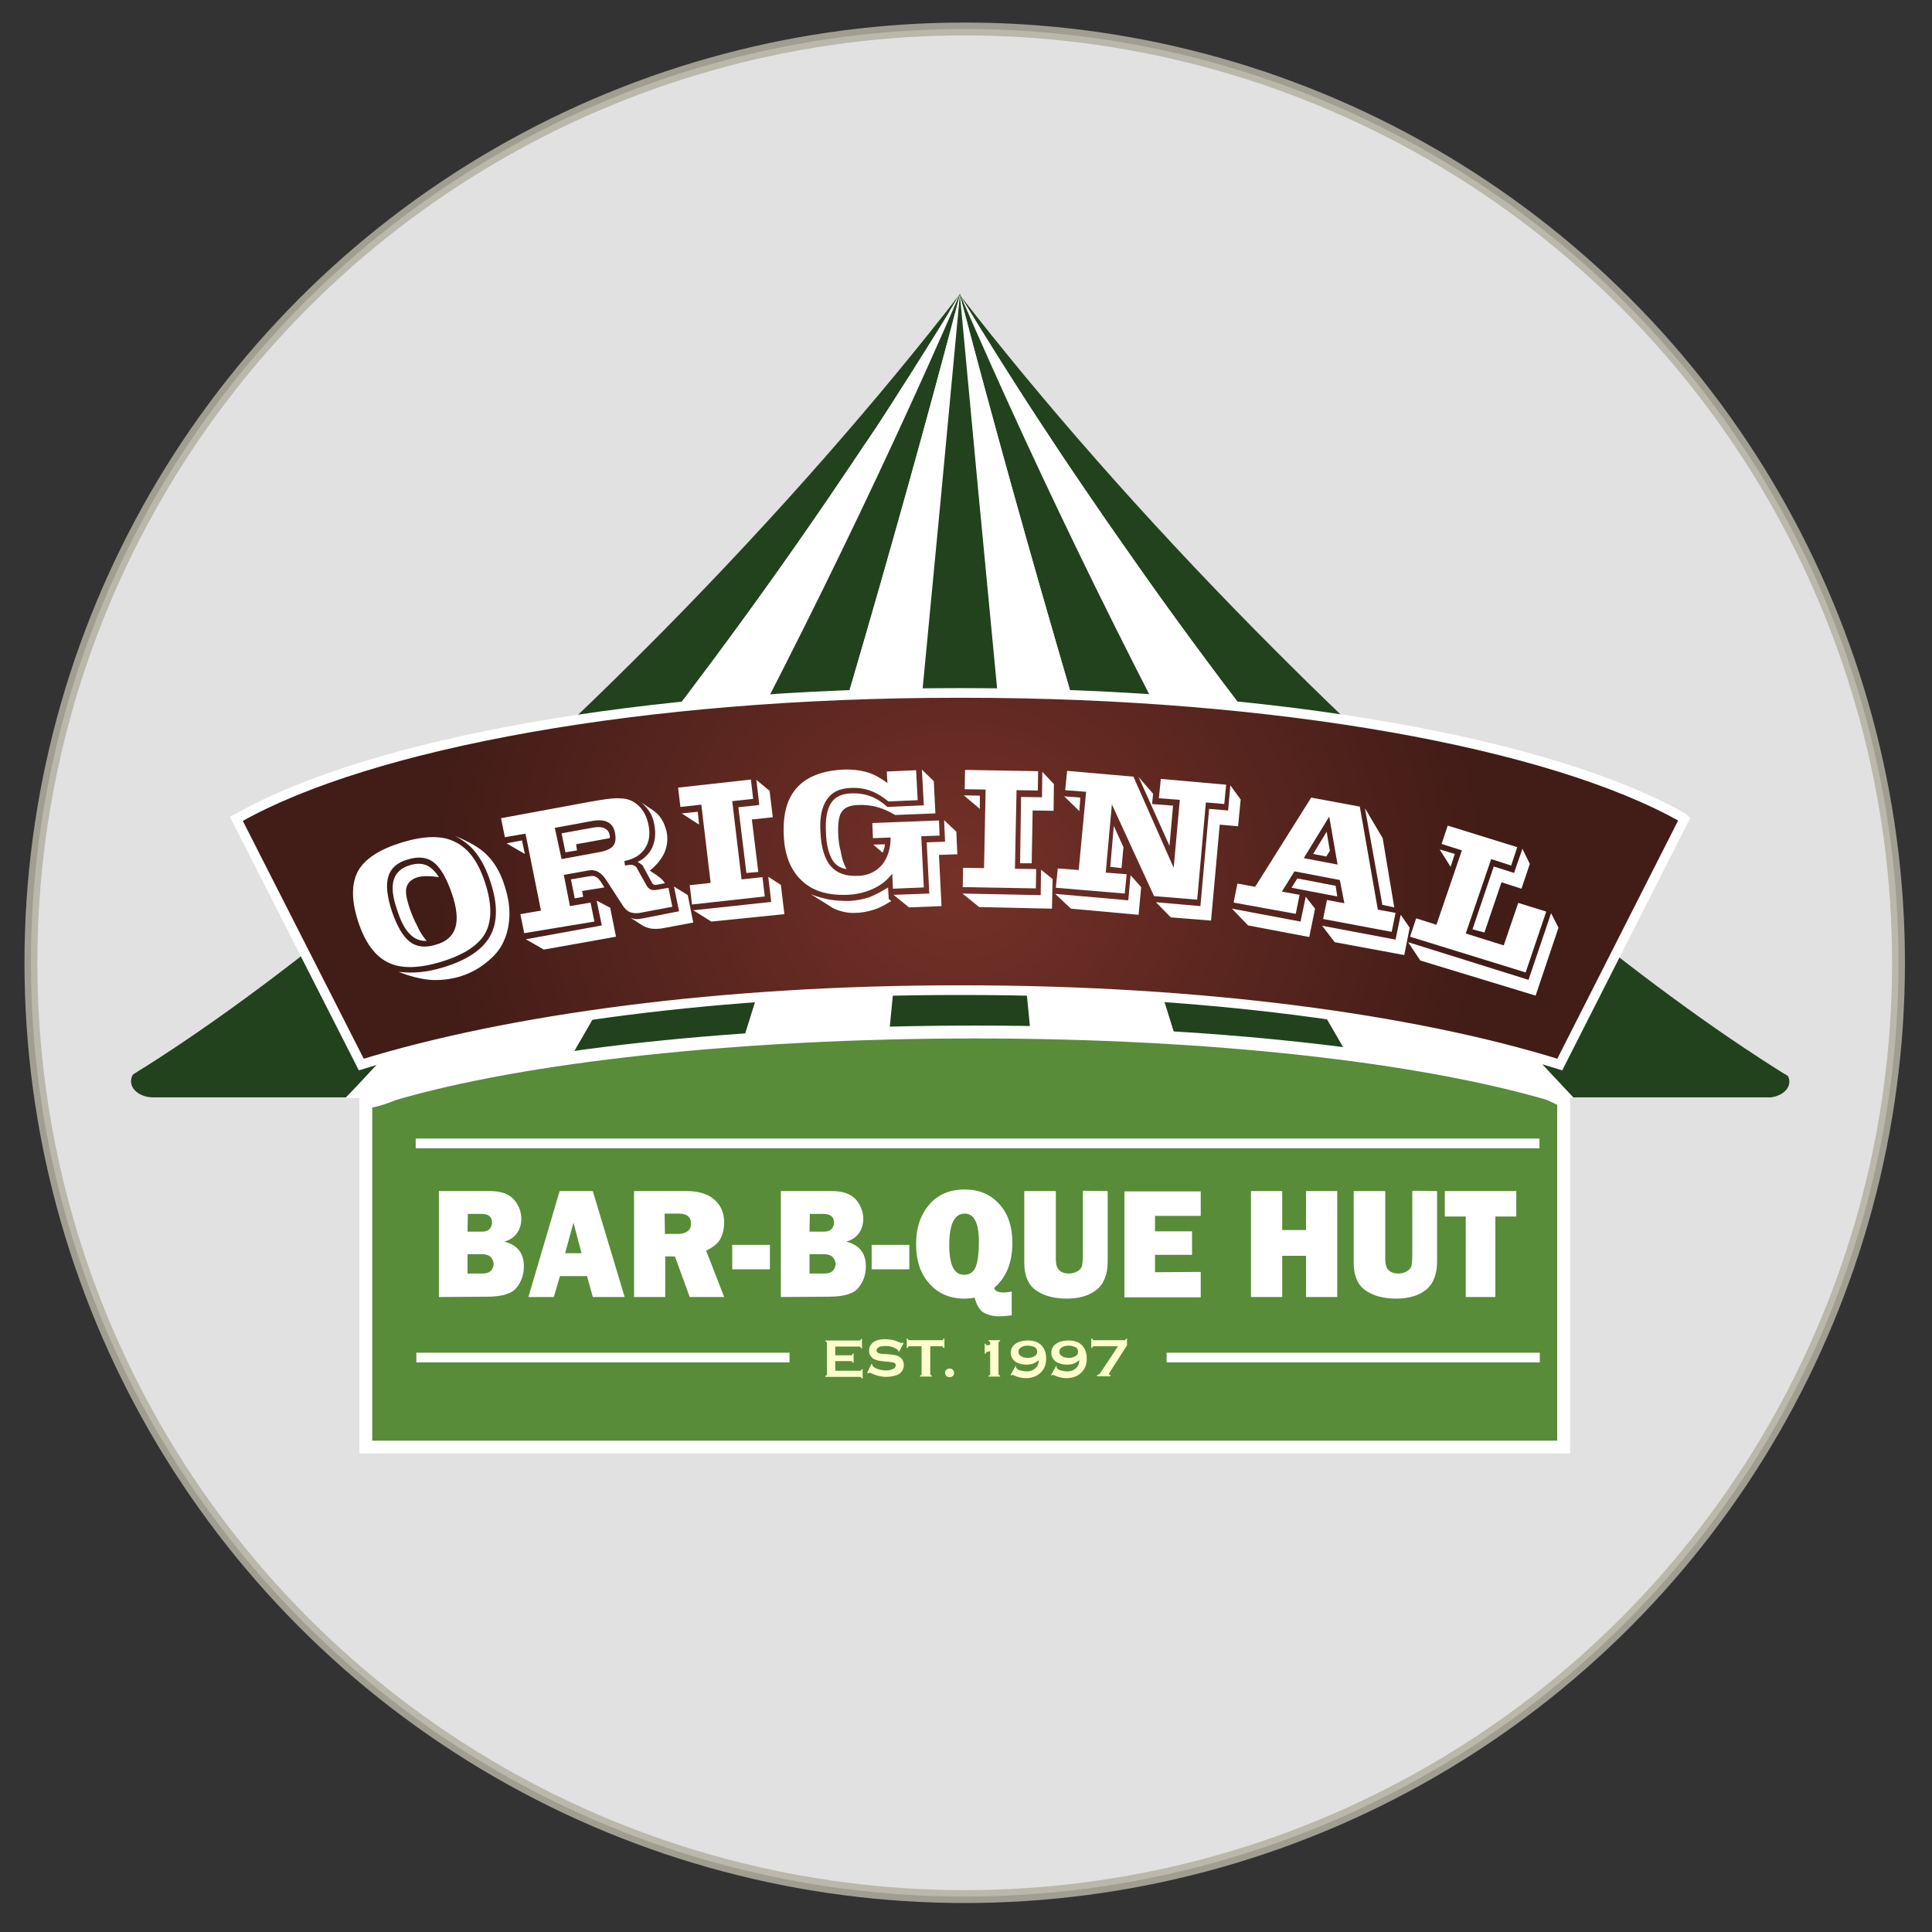 <?xml version="1.0" encoding="utf-8"?>
<!-- Generator: Adobe Illustrator 18.1.1, SVG Export Plug-In . SVG Version: 6.00 Build 0)  -->
<svg version="1.1" id="Layer_1" xmlns="http://www.w3.org/2000/svg" xmlns:xlink="http://www.w3.org/1999/xlink" x="0px" y="0px"
	 viewBox="0 0 600 600" style="enable-background:new 0 0 600 600;" xml:space="preserve">
<rect x="0" y="0" width="600" height="600" fill="#333333" stroke="none"/>
<style type="text/css">
	.st0{opacity:0.85;fill:#FFFFFF;stroke:#B2B0A1;stroke-width:4;stroke-miterlimit:10;enable-background:new    ;}
	.st1{fill:none;}
	.st2{fill:#21421D;}
	.st3{fill:#FFFFFF;}
	.st4{fill:url(#SVGID_1_);stroke:#FFFFFF;stroke-width:3;stroke-miterlimit:10;}
	.st5{fill:#588C38;stroke:#FFFFFF;stroke-width:4;stroke-miterlimit:10;}
	.st6{fill:none;stroke:#FFFFFF;stroke-width:3;stroke-miterlimit:10;}
	.st7{enable-background:new    ;}
	.st8{fill:#FFFFCC;}
	
</style>
<!-- CIRCLE -->
<circle class="st0" cx="299.6" cy="299" r="290" id="circle"/>
<g id="tent">
	<path class="st1" d="M268.4,138.1c-1,1.5-2,3.1-3.1,4.6C266.4,141.2,267.4,139.6,268.4,138.1z"/>
	<path class="st1" d="M273.2,130.8c-0.8,1.3-1.7,2.6-2.6,3.9C271.5,133.4,272.4,132.1,273.2,130.8z"/>
	<path class="st1" d="M206,225.4c-15.4,20.1-30.8,39-46,56.9c-1.1,1.4-2.3,2.7-3.5,4.1c-2.3,2.7-4.7,5.4-7,8.1
		c-1,1.2-2.1,2.4-3.1,3.6C165.9,275.7,185.9,251.5,206,225.4c20.8-27,40.2-54.1,57.8-80.3c-1.2,1.8-2.5,3.7-3.7,5.5
		C243.4,175.1,225.3,200.2,206,225.4z"/>
	<path class="st1" d="M130.3,316.1c-6.4,7-12.7,13.9-18.9,20.5C117.6,330,123.9,323.2,130.3,316.1z"/>
	<path class="st1" d="M279.2,121.7c-0.9,1.4-1.7,2.7-2.6,4.1C277.4,124.4,278.3,123,279.2,121.7z"/>
	<path class="st1" d="M138.8,306.6c-0.9,1-1.8,2-2.7,3c-1.3,1.4-2.6,2.9-3.8,4.3c4.2-4.6,8.4-9.4,12.6-14.2
		c-1.1,1.3-2.3,2.6-3.4,3.9C140.6,304.6,139.7,305.6,138.8,306.6z"/>
	<path class="st1" d="M284.8,112.9c-0.7,1.2-1.5,2.3-2.2,3.5C283.3,115.2,284,114,284.8,112.9z"/>
	<path class="st1" d="M294.3,97.5c-1,1.6-1.9,3.1-2.9,4.7C292.4,100.6,293.3,99.1,294.3,97.5z"/>
	<path class="st1" d="M289.6,105.1c-0.8,1.3-1.7,2.7-2.5,4C288,107.8,288.8,106.4,289.6,105.1z"/>
	<path class="st1" d="M451.7,300.3c12.6,14.3,25,27.9,37,40.6h0C476.7,328.1,464.3,314.6,451.7,300.3z"/>
	<path class="st2" d="M107.5,340.8c1.3-1.4,2.7-2.8,4-4.2c6.2-6.6,12.5-13.4,18.9-20.5c0.7-0.7,1.3-1.5,2-2.2
		c1.3-1.4,2.6-2.9,3.8-4.3c0.9-1,1.8-2,2.7-3c0.9-1,1.8-2,2.7-3c1.1-1.3,2.3-2.6,3.4-3.9c0.5-0.6,1-1.1,1.5-1.7
		c1-1.2,2.1-2.4,3.1-3.6c2.3-2.7,4.6-5.4,7-8.1c1.2-1.4,2.3-2.7,3.5-4.1c15.2-17.8,30.6-36.8,46-56.9c19.4-25.2,37.5-50.3,54.1-74.8
		c1.3-1.9,2.5-3.7,3.7-5.5c0.5-0.8,1.1-1.6,1.6-2.4c1-1.5,2-3.1,3.1-4.6c0.8-1.1,1.5-2.3,2.3-3.4c0.9-1.3,1.7-2.6,2.6-3.9
		c1.1-1.7,2.2-3.4,3.3-5.1c0.9-1.4,1.8-2.7,2.6-4.1c1.1-1.8,2.3-3.5,3.4-5.3c0.7-1.2,1.5-2.3,2.2-3.5c0.8-1.3,1.6-2.5,2.4-3.8
		c0.8-1.3,1.7-2.7,2.5-4c0.6-1,1.2-1.9,1.8-2.9c1-1.6,1.9-3.1,2.9-4.7c0.5-0.8,1-1.6,1.4-2.4c0.8-1.3,1.6-2.6,2.3-3.8
		c-25.4,32.8-56.7,68.7-92.1,104.6C148.3,254.3,91,302.2,45.6,331c-1.5,0.9-2.9,1.8-4.3,2.7c-0.4,0.6-0.6,1.3-0.6,2.1
		c0,2.8,3.1,5,6.9,5H107.5L107.5,340.8L107.5,340.8z"/>
	<path class="st2" d="M107.4,340.9C107.4,340.9,107.4,340.8,107.4,340.9L107.4,340.9C107.4,340.8,107.4,340.9,107.4,340.9z"/>
	<path class="st2" d="M555.7,335.9c0,2.5-2.5,4.5-5.8,4.9h-61.3v0c-4.7-5-9.4-10-14.2-15.2c-1-1-1.9-2.1-2.9-3.1
		c-0.4-0.4-0.8-0.8-1.1-1.3c-0.6-0.6-1.2-1.3-1.7-1.9c-1-1.1-1.9-2.1-2.9-3.2v0c-3.1-3.4-6.2-6.9-9.4-10.4c-1.6-1.8-3.1-3.5-4.7-5.3
		c-20.1-22.9-40.8-47.9-61.5-74.8c-13.7-17.8-26.8-35.6-39.1-53.2c-4.6-6.5-9.1-13-13.5-19.5c-1.5-2.2-2.9-4.3-4.4-6.4
		c-2.3-3.4-4.6-6.8-6.8-10.2c-2.5-3.8-5-7.6-7.5-11.4c-2.4-3.8-4.8-7.5-7.2-11.3c-4.7-7.5-9.3-14.9-13.7-22.1
		c25.4,32.8,56.7,68.6,92.1,104.5c57.6,58.4,115,106.3,160.4,135.2c1.6,1,3.1,2,4.7,2.9C555.5,334.6,555.7,335.2,555.7,335.9z"/>
	<path class="st3" d="M298.1,91.3c-0.8,1.3-1.6,2.6-2.3,3.8c-0.5,0.8-1,1.6-1.4,2.4c-1,1.6-1.9,3.1-2.9,4.7c-0.6,1-1.2,1.9-1.8,2.9
		c-0.8,1.3-1.7,2.7-2.5,4c-0.8,1.2-1.6,2.5-2.4,3.8c-0.7,1.2-1.5,2.3-2.2,3.5c-1.1,1.8-2.3,3.5-3.4,5.3c-0.9,1.4-1.7,2.7-2.6,4.1
		c-1.1,1.7-2.2,3.4-3.3,5.1c-0.8,1.3-1.7,2.6-2.6,3.9c-0.7,1.1-1.5,2.3-2.3,3.4c-1,1.5-2,3.1-3.1,4.6c-0.5,0.8-1,1.6-1.6,2.4
		c-17.6,26.3-37,53.3-57.8,80.4c-20.1,26.1-40.1,50.3-59.6,72.6c-0.5,0.6-1,1.1-1.5,1.7c-4.2,4.8-8.4,9.6-12.6,14.2
		c-0.7,0.7-1.3,1.5-2,2.2c-6.4,7-12.7,13.9-18.9,20.5c-1.3,1.4-2.7,2.8-4,4.2h0h62.7c11.8-21,23.8-41,35.8-62.7
		C241.4,213.9,272.6,150,298.1,91.3z"/>
	<path class="st3" d="M107.4,340.8L107.4,340.8C107.4,340.8,107.4,340.9,107.4,340.8C107.4,340.9,107.4,340.9,107.4,340.8
		C107.4,340.9,107.4,340.8,107.4,340.8L107.4,340.8z"/>
	<path class="st3" d="M488.7,340.8L488.7,340.8C488.7,340.9,488.7,340.9,488.7,340.8C488.7,340.9,488.7,340.9,488.7,340.8
		C488.7,340.9,488.7,340.8,488.7,340.8L488.7,340.8z"/>
	<path class="st3" d="M390.1,225.5c-13.7-17.8-26.8-35.6-39.1-53.2c-19.6-27.8-37.4-55.1-53-80.9c25.4,58.7,56.7,122.7,92.1,186.8
		c12,21.7,24,41.7,35.8,62.7h62.7c-12-12.7-24.4-26.2-37-40.6C431.6,277.4,410.9,252.4,390.1,225.5z"/>
	<path class="st2" d="M298.1,91.3C272.6,150,241.4,213.9,206,278.1c-12,21.7-24,41.7-35.8,62.7h55.1c27.5-87,52.1-170.3,72.8-249.2
		c20.7,78.9,45.3,162.2,72.8,249.2H426c-11.8-21-23.8-40.9-35.8-62.7C354.7,214,323.5,150,298.1,91.3z"/>
	<path class="st3" d="M225.2,340.8h49c8.4-86,16.4-168.1,23.9-249.2C277.3,170.5,252.7,253.8,225.2,340.8z"/>
	<path class="st3" d="M321.9,340.8h49c-27.5-87-52.1-170.3-72.8-249.2C305.5,172.8,313.5,254.8,321.9,340.8z"/>
	<path class="st2" d="M274.2,340.8h47.8c-8.4-86-16.4-168.1-23.9-249.2C290.6,172.8,282.6,254.8,274.2,340.8z"/>
</g>
<!-- ORIGINAL BANNER -->
<g id="original">
	
		<radialGradient id="SVGID_1_" cx="298.2" cy="332.942" r="165.101" gradientTransform="matrix(1 0 0 -0.917 0 578.257)" gradientUnits="userSpaceOnUse">
		<stop  offset="0" style="stop-color:#753128"/>
		<stop  offset="1" style="stop-color:#421C17"/>
	</radialGradient>
	<path class="st4" d="M522.4,253.8c-40.7-22.9-125.6-38.6-223.1-38.6c-0.3,0-0.7,0-1,0s-0.7,0-1,0c-97.5,0-182.3,15.7-223.1,38.7
		c-0.2,0.1-0.6,0.3-0.8,0.4l38.8,76.3c45.7-14.1,111.9-23.1,185.1-23.1c0.3,0,0.7,0,1,0s0.7,0,1,0c73.3,0,139.6,8.9,185.1,23.1
		l38.7-76.3C522.9,254.1,522.7,254,522.4,253.8z"/>
	<g>
		<path class="st3" d="M111.2,286.1c-2.1-6.5-2.1-11.7,0-15.6c2.1-3.8,6.8-6.8,13.7-8.9c7-2.1,12.5-2.2,16.5-0.1
			c4.1,2,7.2,6.2,9.3,12.8c2.1,6.5,2.1,11.7,0,15.5s-6.8,6.8-13.7,8.9c-7,2.1-12.5,2.2-16.5,0.2
			C116.4,296.9,113.3,292.6,111.2,286.1z M121.7,283c1.6,4.6,3.4,7.8,5.5,9.4c2.1,1.7,4.8,2,8.1,1c3.3-0.9,5.3-2.7,6.1-5.3
			c0.8-2.5,0.5-6.1-1.1-10.7s-3.4-7.8-5.5-9.5s-4.8-2-8.1-1c-3.3,0.9-5.3,2.7-6.1,5.3C119.8,274.8,120.2,278.4,121.7,283z
			 M132.5,292.2c-2,0.1-3.8-0.6-5.3-2.2c-1.5-1.5-2.8-4-3.9-7.5c-1.4-4-1.7-7.1-1-9.3c0.7-2.2,2.3-3.7,5-4.5c2-0.6,3.6-0.6,5.1,0
			c1.4,0.6,2.7,1.8,3.9,3.7c-1.4-0.2-2.6-0.3-3.7-0.3c-1.1,0-2,0.1-2.8,0.3c-1.9,0.6-3,1.5-3.5,3c-0.5,1.4-0.1,3.6,0.9,6.6
			c0.7,2.1,1.5,3.9,2.4,5.6C130.3,289.2,131.3,290.8,132.5,292.2z M141.3,259.6c4.4,1.8,7.8,3.7,10,6c2.3,2.3,4.2,5.5,5.4,9.5
			c1.1,3.3,1.6,6.4,1.5,9.3c-0.1,3-0.7,5.7-1.9,8.2c-1.1,2.4-2.9,4.5-5.5,6.5c-2.5,2-5.3,3.4-8.4,4.3c-2.9,0.8-5.9,1.1-8.9,0.9
			c-3-0.3-6.3-1.1-9.7-2.5c2.3,0.3,4.5,0.3,6.6,0.1c2.3-0.2,4.7-0.7,7.3-1.5c7.3-2.2,12.2-5.5,14.5-9.7c2.4-4.3,2.4-10,0.1-16.9
			c-1.2-3.7-2.7-6.6-4.4-8.8C146.3,262.8,144,261,141.3,259.6z"/>
		<path class="st3" d="M162.8,289.8l-1.2-5.9l6.4-1.1l-4.8-23.9l-6.4,1.1l-1.2-5.9l27.6-5.1c3.9-0.7,6.8-1.1,8.3-1.1
			s2.9,0.1,3.9,0.5c1.6,0.6,2.8,1.5,3.9,2.9c1,1.3,1.7,2.9,2.1,4.9c0.6,2.9,0.2,5.3-1.1,7.3c-1.4,2.1-3.5,3.3-6.4,3.9l0.2,1.4
			l1.4-0.2c0.5-0.1,0.9,0,1.4,0.2s0.8,0.5,1,1l2.9,5.2c0.3,0.6,0.8,1,1.2,1.2s1,0.3,1.7,0.2l3.9-0.7l1.2,5.9l-10.1,1.9
			c-1.1,0.2-2.1,0.1-3-0.2c-0.9-0.4-1.6-1-2.3-2.1l-5-7.7c-0.8-1.3-1.7-2.2-2.6-2.7c-0.9-0.5-1.8-0.7-2.9-0.5l-7.8,1.4l1.9,9.7
			l6.4-1.1l1.2,5.9L162.8,289.8z M157.3,261.9l4.8-0.9l0.9,4.2L157.3,261.9z M163.3,291.7l23.6-4.3l-1.6-7.7l4.2,2.2l1.8,9l-22.4,4
			L163.3,291.7z M174.4,266.8l11.4-2.1c2.4-0.4,3.9-1.1,4.6-2c0.8-0.9,0.9-2.3,0.6-4s-1.1-2.8-2.3-3.4c-1.1-0.6-2.8-0.7-5-0.3
			l-11.4,2.1L174.4,266.8z M175.6,264.7l-1.2-5.9l9.9-1.8c1.4-0.2,2.5-0.2,3.4,0.2c0.8,0.4,1.4,1,1.6,2c0,0.2,0.1,0.4,0.1,0.6
			s0,0.3-0.1,0.5l-10.4,1.9l0.3,1.9L175.6,264.7z M180.8,276.7l0.3,1.8l-2.6,0.5l-1.2-5.9l5.9-1c0.7-0.1,1.4-0.1,1.8,0.2
			c0.5,0.2,1,0.7,1.5,1.4l1.2,1.9L180.8,276.7z M210.9,283l-1.6-7.7l4.3,2.7l1.7,8.5l-9.6,1.8c-1.2,0.2-2.4,0.2-3.4,0.1
			c-1-0.2-2-0.5-2.8-1l-3.7-2.4c0.6,0.2,1,0.4,1.6,0.4c0.5,0.1,1,0,1.6-0.1l0.7-0.1L210.9,283z M199.8,269.2
			c-0.1-0.3-0.3-0.6-0.7-0.8c-0.3-0.3-0.7-0.5-1.1-0.7c2.1-1,3.7-2.6,4.6-4.6c0.9-2.1,1.1-4.4,0.6-7c-0.3-1.9-1-3.4-1.9-4.6
			c-0.9-1.2-2-2.4-3.6-3.3l5.3,3.6c1,0.7,1.8,1.5,2.5,2.7c0.7,1,1.1,2.3,1.5,3.7c0.5,2.4,0.2,4.5-0.6,6.5c-0.9,2-2.4,3.9-4.6,5.7
			l2.3,1.5l0.1,0.1c1,0.7,1.8,1.4,2.3,2.3l-2.7,0.5c-0.3,0.1-0.6,0-0.8-0.1c-0.2-0.1-0.5-0.4-0.6-0.7L199.8,269.2z"/>
		<path class="st3" d="M230.3,273.1l6.5-0.7l0.7,6l-22.6,2.5l-0.7-6l6.5-0.7l-2.9-24.3l-6.5,0.7l-0.7-6l22.6-2.5l0.7,6l-6.5,0.7
			L230.3,273.1z M217.1,256.1l-5.4-3.5l5-0.5L217.1,256.1z M220.9,286.2l-5.6-3.5l24.2-2.6l-0.9-7.8l3.9,2.5l1.1,9.1L220.9,286.2z
			 M231.8,271.1l-2.5-20.4l6.5-0.7l-0.9-7.8l4.1,3.4l1,8.2l-6.5,0.7l2,16.3L231.8,271.1z"/>
		<path class="st3" d="M276.6,260.1l-5.5,0.2l-0.2-4.7l20.7-0.8l0.2,4.7l-5.7,0.2l0.8,15.9l-9.6,0.4l-0.2-4.7
			c-1.6,2.1-3.5,3.6-5.9,4.7s-5.1,1.8-8.2,1.9c-6,0.2-10.7-1.2-14.1-4.5c-3.4-3.2-5.3-8-5.5-14.2c-0.3-6.4,1.1-11.4,4.2-14.7
			c3-3.3,7.9-5.2,14.3-5.5c2.7-0.1,5.2,0.2,7.3,0.8c2.1,0.6,4.3,1.8,6.4,3.4l-0.2-3.6l9.1-0.4l0.5,9.3l-9.1,0.4
			c-1.8-1.5-3.6-2.6-5.5-3.3s-3.9-1-6.1-0.9c-3.5,0.1-6,1.3-7.5,3.6c-1.6,2.3-2.3,5.7-2,10.1c0.2,5,1.4,8.5,3.2,10.6
			c1.9,2.2,4.7,3.2,8.6,3c3-0.1,5.5-1.3,7.4-3.5C275.7,266.3,276.6,263.5,276.6,260.1z M251.8,277.7c1.9,0.8,3.9,1.3,5.9,1.7
			c1.9,0.3,3.9,0.4,6,0.4c2.1-0.1,4.2-0.5,6.1-1.1c1.9-0.7,3.9-1.8,6-3.1l0.2,3.6l0.8,0.6c-1.7,1.1-3.5,2.1-5.4,2.7s-3.8,1-5.9,1
			c-1.4,0.1-2.7-0.1-4.2-0.5s-2.7-0.9-3.9-1.8L251.8,277.7z M262.9,269.9c-2-0.3-3.6-1.3-4.6-3.2c-1-1.9-1.7-4.5-1.8-8.3
			c-0.2-4,0.3-7,1.6-9c1.2-1.9,3.3-2.9,6.1-3c2.3-0.1,4.3,0.2,6.2,0.9c1.9,0.7,3.6,1.9,5.2,3.3l11.3-0.5l-0.6-11.1l3.7,3.6l0.5,10
			l-12.5,0.5c-1.9-1.1-3.8-2-5.7-2.5c-1.9-0.5-3.8-0.7-5.9-0.6c-2.5,0.1-4.1,0.8-5,2.1c-0.9,1.3-1.2,3.6-1.1,6.8
			c0.1,2,0.3,3.8,0.8,5.5C261.4,266.5,262,268.3,262.9,269.9z M271.2,262.3l3.6-0.1c0,0.5-0.1,0.9-0.2,1.3s-0.3,0.8-0.5,1.3
			L271.2,262.3z M277.5,277.9l11.1-0.4l-0.8-15.9l5.7-0.2l-0.3-6.7l3.8,3.6l0.3,7l-5.7,0.2l0.8,15.9l-10.1,0.4L277.5,277.9z"/>
		<path class="st3" d="M304.1,281.7l-5.2-4.2l24.3,0.5l0.1-7.9l3.6,2.9l-0.2,9.2L304.1,281.7z M315.2,269.8l6.6,0.1l-0.1,6
			l-22.7-0.4l0.1-6l6.5,0.1l0.5-24.4l-6.5-0.1l0.1-6l22.7,0.4l-0.1,6l-6.6-0.1L315.2,269.8z M304.3,251.2l-5-4.2l5,0.1V251.2z
			 M316.8,268l0.3-20.5l6.5,0.1l0.1-7.9l3.6,3.8l-0.1,8.3l-6.5-0.1l-0.3,16.4h-3.6V268z"/>
		<path class="st3" d="M327.7,277.6l22.7,2l0.7-7.8l3.3,3.7l-0.8,8.6l-21-1.9L327.7,277.6z M327.9,275.7l0.6-6l6.5,0.5l2.3-24.3
			l-6.5-0.5l0.6-6l20.6,1.8l12.5,28.3l1.9-21.1l-6.5-0.5l0.6-6l20.3,1.8l-0.6,6l-5.7-0.5l-2.7,30.2l-13.4-1.1l-13.1-28.5l-1.9,21.2
			l6.5,0.5l-0.6,6L327.9,275.7z M330.5,247.3l5,0.4l-0.3,4.2L330.5,247.3z M344.8,269.2l1.1-12.7l3,6.6l-0.6,6.5L344.8,269.2z
			 M353.6,241.3l4.5,5.2l-0.3,3.2l6.5,0.5l-1.1,12.5L353.6,241.3z M359,280.2l13.8,1.2l2.7-30.2l5.9,0.5l0.7-7.8l3.2,4.4l-0.8,8.3
			l-5.7-0.5l-2.7,29.8l-12.5-1L359,280.2z"/>
		<path class="st3" d="M382.6,282.2l21.3,4l1.6-7.7l2.9,3.7l-1.8,8.8l-19-3.6L382.6,282.2z M383.1,280.3l1.2-5.9l5.5,1l17.4-27.7
			l15.1,2.8l5.6,32l5.5,1l-1.2,5.9l-21.3-4l1.2-5.9l5.4,1l-1.4-7.2l-14.1-2.7l-3.9,6.3l5.5,1l-1.2,5.9L383.1,280.3z M401.1,275.7
			l1.8-2.9l11.9,2.3l0.5,3.3L401.1,275.7z M404.9,266.5l10.5,2l-2.6-14.9L404.9,266.5z M407.8,265.2l4.2-6.9l1,5.9l-1.1,1.8
			L407.8,265.2z M410.6,287.5l22.8,4.3l1.6-7.7l2.8,4l-1.7,8.5l-21.6-4L410.6,287.5z M429.3,281l-5.4-30l5.5,9.3l3.6,21.5L429.3,281
			z"/>
		<path class="st3" d="M437.3,292.6l37.4,11.7l7-20.7l2.3,4.5l-7.1,21.1l-35.8-10.9L437.3,292.6z M437.9,290.9l1.9-5.7l6.3,2
			l7.9-23.1l-6.3-2l1.9-5.7l21.6,6.7l-1.9,5.7l-6.2-2l-7.9,23.1l11.8,3.7l4.5-13.2l8.7,2.7l-6.4,18.9L437.9,290.9z M450.5,269.2
			l-3.4-5.4l4.7,1.4L450.5,269.2z M457.3,288.6l6.6-19.5l6.3,2l2.6-7.5l2.3,4.7l-2.6,7.7l-6.2-2l-5.3,15.6L457.3,288.6z"/>
	</g>
</g>
	<!-- GREEN HUT CONTAINER -->
<g id="bbqh_hut">
	<path class="st5" d="M481.1,339.7C441,328,376.6,320.5,302.9,320.5s-140.5,7.5-180.5,19.2c-2.5,1-4.8,1.9-8.8,2.6v107.1h372V342
		C484.6,341.3,483.2,340.7,481.1,339.7z" id="hut_green_container"/>
	<!-- ALL ELEMENTS INSIDE GREEN HUT CONTAINER -->
	<g id="bbqh_writing">
		<path class="st3" d="M136.3,402.8v-32.9h16c3.3,0,5.7,0.9,7.3,2.6c1.5,1.8,2.3,3.8,2.3,6c0,1.6-0.4,3.1-1.3,4.4
			c-0.9,1.3-2.2,2.2-4,2.7c4.1,1,6.1,3.6,6.1,7.7c0,2.4-0.7,4.6-2.2,6.5c-1.4,1.9-4.5,2.9-9.2,2.9L136.3,402.8L136.3,402.8z
			 M145.2,382.5h4.5c1.1,0,1.9-0.3,2.4-0.9s0.7-1.2,0.7-1.9c0-1.8-1.1-2.7-3.2-2.7h-4.3L145.2,382.5L145.2,382.5z M145.2,395.5h4.7
			c1.2,0,2-0.3,2.6-0.9c0.5-0.6,0.8-1.3,0.8-2c0-0.8-0.3-1.4-0.8-2.1c-0.5-0.6-1.5-1-2.9-1h-4.4L145.2,395.5L145.2,395.5z"/>
		<path class="st3" d="M184.1,402.8l-1.8-6.5h-8.4l-1.9,6.5h-7.9l9.7-32.9h10.3l9.9,32.9H184.1z M175.5,389.2h5.1l-2.5-9.5
			L175.5,389.2z"/>
		<path class="st3" d="M224.9,402.8h-10.7l-4.6-12.6h-3v12.6h-9.7v-32.9h16.5c3.6,0,6.5,0.9,8.5,2.7s3,4.1,3,7c0,1.9-0.4,3.6-1.1,5
			s-2.2,2.7-4.5,3.8L224.9,402.8z M206.5,383.2h4.1c1.2,0,2.2-0.3,2.9-0.8s1.1-1.3,1.1-2.3c0-2.1-1.2-3.2-3.7-3.2h-4.5L206.5,383.2
			L206.5,383.2z"/>
		<path class="st3" d="M239.1,386.6v7.6h-11.7v-7.6H239.1z"/>
		<path class="st3" d="M242.5,402.8v-32.9h16c3.3,0,5.7,0.9,7.3,2.6c1.5,1.8,2.3,3.8,2.3,6c0,1.6-0.4,3.1-1.3,4.4s-2.2,2.2-4,2.7
			c4.1,1,6.1,3.6,6.1,7.7c0,2.4-0.7,4.6-2.2,6.5c-1.4,1.9-4.5,2.9-9.2,2.9L242.5,402.8L242.5,402.8z M251.4,382.5h4.5
			c1.1,0,1.9-0.3,2.4-0.9s0.7-1.2,0.7-1.9c0-1.8-1.1-2.7-3.2-2.7h-4.3L251.4,382.5L251.4,382.5z M251.4,395.5h4.7
			c1.2,0,2-0.3,2.6-0.9c0.5-0.6,0.8-1.3,0.8-2c0-0.8-0.3-1.4-0.8-2.1c-0.5-0.6-1.5-1-2.9-1h-4.4L251.4,395.5L251.4,395.5z"/>
		<path class="st3" d="M282.4,386.6v7.6h-11.7v-7.6H282.4z"/>
		<path class="st3" d="M302.7,403c-1.1,0.2-2.1,0.3-3.2,0.3c-4.5,0-8.2-1.6-10.9-4.7c-2.8-3.1-4.1-7.2-4.1-12.2s1.3-9,4-12.2
			s6.4-4.8,11.1-4.8c4.4,0,8,1.5,10.7,4.5c2.8,3,4.1,7.1,4.1,12.1c0,6.1-1.9,10.8-5.7,14c0.3,0.9,1.3,1.4,2.9,1.4
			c0.7,0,1.6-0.1,2.6-0.3v7.4c-1.7,0.2-3,0.3-4,0.3c-1.7,0-3.3-0.4-4.6-1.1C304.3,407,303.3,405.4,302.7,403z M299.4,395.9
			c1.6,0,2.8-0.7,3.5-2.2s1.1-4.2,1.1-8.2c0-5.7-1.5-8.6-4.4-8.6c-3.2,0-4.8,3.3-4.8,9.8C294.8,392.8,296.3,395.9,299.4,395.9z"/>
		<path class="st3" d="M344,369.9v21.8c0,4.1-1.2,7.1-3.5,8.9s-5.4,2.7-9.2,2.7c-4,0-7.2-0.9-9.6-2.6s-3.6-4.6-3.6-8.5v-22.3h9.8
			V391c0,1.6,0.3,2.7,1,3.4c0.6,0.7,1.7,1.1,3,1.1c1.2,0,2.1-0.3,2.9-0.8c0.7-0.5,1.2-1.1,1.3-1.8c0.1-0.7,0.2-1.9,0.2-3.9v-19.2
			L344,369.9L344,369.9z"/>
		<path class="st3" d="M372.9,395v7.9h-23.7V370h23.7v7.6h-14.2v4.8h11.5v7.3h-11.5v5.4L372.9,395L372.9,395z"/>
		<path class="st3" d="M415.3,369.9v32.9h-9.7V390h-7.4v12.8h-9.7v-32.9h9.7V382h7.4v-12.1H415.3z"/>
		<path class="st3" d="M446.3,369.9v21.8c0,4.1-1.2,7.1-3.5,8.9s-5.4,2.7-9.2,2.7c-4,0-7.2-0.9-9.6-2.6s-3.6-4.6-3.6-8.5v-22.3h9.8
			V391c0,1.6,0.3,2.7,1,3.4c0.6,0.7,1.7,1.1,3,1.1c1.2,0,2.1-0.3,2.9-0.8c0.7-0.5,1.2-1.1,1.3-1.8c0.1-0.7,0.2-1.9,0.2-3.9v-19.2
			L446.3,369.9L446.3,369.9z"/>
		<path class="st3" d="M464.4,377.8v25h-9.2v-25h-6.5v-7.9h22.2v7.9H464.4z"/>
	</g>
	<line class="st6" x1="129.1" y1="355.1" x2="478.1" y2="355.1" id="top_line"/>
	<line class="st6" x1="129.3" y1="421.6" x2="245.2" y2="421.6" id="bottom_line_left"/>
	<line class="st6" x1="362.3" y1="421.6" x2="478.2" y2="421.6" id="bottom_line_right"/>
	<g class="st7" id="est_writing">
		<path class="st8" d="M259.4,422.6v3.1h7.6c0.2,0,0.3,0,0.4-0.1s0.2-0.2,0.2-0.4h0.3v2.9h-0.3c-0.1-0.2-0.1-0.3-0.2-0.4
			s-0.2-0.1-0.4-0.1h-10.7v-0.3c0.2-0.1,0.4-0.1,0.4-0.2c0.1-0.1,0.1-0.2,0.1-0.4v-9.5c0-0.2,0-0.3-0.1-0.4
			c-0.1-0.1-0.2-0.2-0.4-0.2v-0.3h10.5c0.2,0,0.3,0,0.4-0.1s0.2-0.2,0.2-0.4h0.3v2.9h-0.3c-0.1-0.2-0.1-0.3-0.2-0.4
			s-0.2-0.1-0.4-0.1h-7.4v2.7h4.8c0.2,0,0.3,0,0.4-0.1s0.2-0.2,0.2-0.4h0.3v2.8h-0.3c-0.1-0.2-0.1-0.3-0.2-0.4s-0.2-0.1-0.4-0.1
			h-4.8V422.6z"/>
		<path class="st8" d="M280.6,417.2l-1.4,2.6l-0.2-0.1c0-0.1,0-0.1,0-0.1c0-0.2-0.2-0.4-0.5-0.6c-1-0.7-2.2-1-3.6-1
			c-0.6,0-1.1,0.1-1.6,0.2c-0.3,0.1-0.6,0.3-0.8,0.5c-0.2,0.2-0.3,0.5-0.3,0.7c0,0.4,0.3,0.7,0.8,0.9c0.3,0.1,0.9,0.2,1.8,0.2
			l1.4,0.1c0.8,0.1,1.5,0.2,2,0.3c0.5,0.1,0.9,0.3,1.3,0.6c0.4,0.3,0.7,0.6,0.9,1.1c0.2,0.4,0.3,0.9,0.3,1.4c0,0.8-0.3,1.5-0.8,2.1
			s-1.2,1-2.3,1.2c-0.8,0.2-1.6,0.3-2.4,0.3c-1.6,0-3.1-0.4-4.6-1.1c-0.3-0.1-0.5-0.2-0.6-0.2s-0.2,0.1-0.4,0.2l-0.3-0.1l1.3-2.8
			l0.3,0.1v0.1c0,0.2,0.1,0.5,0.4,0.7c0.4,0.3,1,0.6,1.7,0.8s1.5,0.3,2.2,0.3c0.8,0,1.4-0.1,2-0.4c0.3-0.1,0.5-0.3,0.7-0.5
			s0.3-0.5,0.3-0.7c0-0.4-0.2-0.6-0.6-0.8c-0.3-0.1-0.9-0.2-1.8-0.3l-1.3-0.1c-0.9-0.1-1.5-0.2-1.9-0.3c-0.4-0.1-0.7-0.2-1.1-0.4
			c-0.5-0.2-0.9-0.6-1.2-1.1c-0.3-0.4-0.4-1-0.4-1.5c0-1,0.3-1.7,1-2.4c0.9-0.8,2.2-1.2,4-1.2c0.8,0,1.5,0.1,2.1,0.2
			c0.7,0.1,1.5,0.4,2.4,0.8c0.3,0.1,0.5,0.2,0.6,0.2s0.3-0.1,0.4-0.2L280.6,417.2z"/>
		<path class="st8" d="M288.9,418.1v8.5c0,0.2,0,0.3,0.1,0.4s0.2,0.2,0.4,0.2v0.3h-3.7v-0.3c0.2-0.1,0.4-0.1,0.4-0.2
			c0.1-0.1,0.1-0.2,0.1-0.4v-8.5h-3.7c-0.2,0-0.3,0-0.4,0.1s-0.2,0.2-0.2,0.4h-0.3v-2.9h0.3c0.1,0.2,0.1,0.3,0.2,0.4
			s0.2,0.1,0.4,0.1h9.9c0.2,0,0.3,0,0.4-0.1s0.2-0.2,0.2-0.4h0.3v2.9H293c-0.1-0.2-0.1-0.3-0.2-0.4s-0.2-0.1-0.4-0.1H288.9z"/>
		<path class="st8" d="M294.9,425c0.4,0,0.7,0.1,1,0.4s0.4,0.6,0.4,1s-0.1,0.7-0.4,0.9c-0.3,0.3-0.6,0.4-1,0.4s-0.7-0.1-1-0.4
			s-0.4-0.6-0.4-1s0.1-0.7,0.4-0.9C294.1,425.2,294.5,425,294.9,425z"/>
		<path class="st8" d="M305.8,420.3v-3h0.3c0.1,0.2,0.1,0.3,0.2,0.4s0.1,0.1,0.3,0.1c0.1,0,0.1,0,0.2,0l0.7-0.2v-0.5
			c0-0.2,0-0.3-0.1-0.4s-0.2-0.2-0.4-0.2v-0.3h3.6v0.3c-0.2,0.1-0.4,0.1-0.4,0.2c-0.1,0.1-0.1,0.2-0.1,0.4v9.5c0,0.2,0,0.3,0.1,0.4
			s0.2,0.2,0.4,0.2v0.3H307v-0.3c0.2-0.1,0.4-0.1,0.4-0.2c0.1-0.1,0.1-0.2,0.1-0.4v-7l-0.8,0.2c-0.2,0-0.3,0.1-0.4,0.2
			s-0.2,0.2-0.2,0.4h-0.3V420.3z"/>
		<path class="st8" d="M313.9,426.9l1.5-2.7l0.2,0.1c0,0.1-0.1,0.2-0.1,0.3c0,0.2,0.2,0.4,0.6,0.7c0.3,0.2,0.7,0.3,1.2,0.4
			s0.9,0.2,1.4,0.2c1,0,1.8-0.2,2.5-0.7c0.4-0.3,0.8-0.7,1-1.1s0.4-1,0.4-1.7c-0.6,0.5-1.2,0.9-1.8,1.1c-0.6,0.2-1.3,0.3-2.1,0.3
			c-1.3,0-2.3-0.3-3.2-0.8c-0.5-0.3-0.9-0.7-1.2-1.3c-0.3-0.5-0.4-1-0.4-1.6c0-1.2,0.5-2.1,1.5-2.8c1-0.7,2.3-1,3.8-1
			c1.7,0,3,0.4,3.9,1.2c0.6,0.5,1.1,1.2,1.4,2s0.4,1.6,0.4,2.5c0,1.8-0.6,3.2-1.7,4.3c-1.2,1.1-2.7,1.7-4.6,1.7
			c-0.7,0-1.2-0.1-1.8-0.2c-0.5-0.1-1.1-0.3-1.8-0.6c-0.2-0.1-0.4-0.2-0.6-0.2c-0.1,0-0.2,0-0.3,0.1c-0.1,0.1-0.1,0.1-0.2,0.1
			L313.9,426.9z M319.2,417.9c-0.9,0-1.6,0.2-2.2,0.6c-0.5,0.3-0.7,0.8-0.7,1.3s0.2,1,0.7,1.3c0.5,0.4,1.3,0.6,2.2,0.6
			c0.9,0,1.6-0.2,2.2-0.6c0.5-0.3,0.7-0.8,0.7-1.3c0-0.6-0.2-1-0.7-1.4C320.9,418.2,320.1,417.9,319.2,417.9z"/>
		<path class="st8" d="M326.5,426.9l1.5-2.7l0.2,0.1c0,0.1-0.1,0.2-0.1,0.3c0,0.2,0.2,0.4,0.6,0.7c0.3,0.2,0.7,0.3,1.2,0.4
			s0.9,0.2,1.4,0.2c1,0,1.8-0.2,2.5-0.7c0.4-0.3,0.8-0.7,1-1.1s0.4-1,0.4-1.7c-0.6,0.5-1.2,0.9-1.8,1.1c-0.6,0.2-1.3,0.3-2.1,0.3
			c-1.3,0-2.3-0.3-3.2-0.8c-0.5-0.3-0.9-0.7-1.2-1.3c-0.3-0.5-0.4-1-0.4-1.6c0-1.2,0.5-2.1,1.5-2.8c1-0.7,2.3-1,3.8-1
			c1.7,0,3,0.4,3.9,1.2c0.6,0.5,1.1,1.2,1.4,2s0.4,1.6,0.4,2.5c0,1.8-0.6,3.2-1.7,4.3c-1.2,1.1-2.7,1.7-4.6,1.7
			c-0.7,0-1.2-0.1-1.8-0.2c-0.5-0.1-1.1-0.3-1.8-0.6c-0.2-0.1-0.4-0.2-0.6-0.2c-0.1,0-0.2,0-0.3,0.1c-0.1,0.1-0.1,0.1-0.2,0.1
			L326.5,426.9z M331.9,417.9c-0.9,0-1.6,0.2-2.2,0.6c-0.5,0.3-0.7,0.8-0.7,1.3s0.2,1,0.7,1.3c0.5,0.4,1.3,0.6,2.2,0.6
			c0.9,0,1.6-0.2,2.2-0.6c0.5-0.3,0.7-0.8,0.7-1.3c0-0.6-0.2-1-0.7-1.4C333.5,418.2,332.8,417.9,331.9,417.9z"/>
		<path class="st8" d="M347.2,418.1h-7.4c-0.2,0-0.3,0-0.4,0.1s-0.2,0.2-0.2,0.4h-0.3v-2.9h0.3c0.1,0.2,0.1,0.3,0.2,0.4
			s0.2,0.1,0.4,0.1h9.3c0.2,0,0.3,0,0.4-0.1s0.2-0.2,0.2-0.4h0.3v2.1l-5.3,8.3c-0.2,0.3-0.3,0.5-0.3,0.6c0,0.2,0.2,0.3,0.5,0.4v0.3
			h-4.2v-0.3c0.2-0.1,0.5-0.2,0.6-0.3c0.2-0.1,0.4-0.4,0.6-0.7L347.2,418.1z"/>
	</g>
</g>
</svg>
